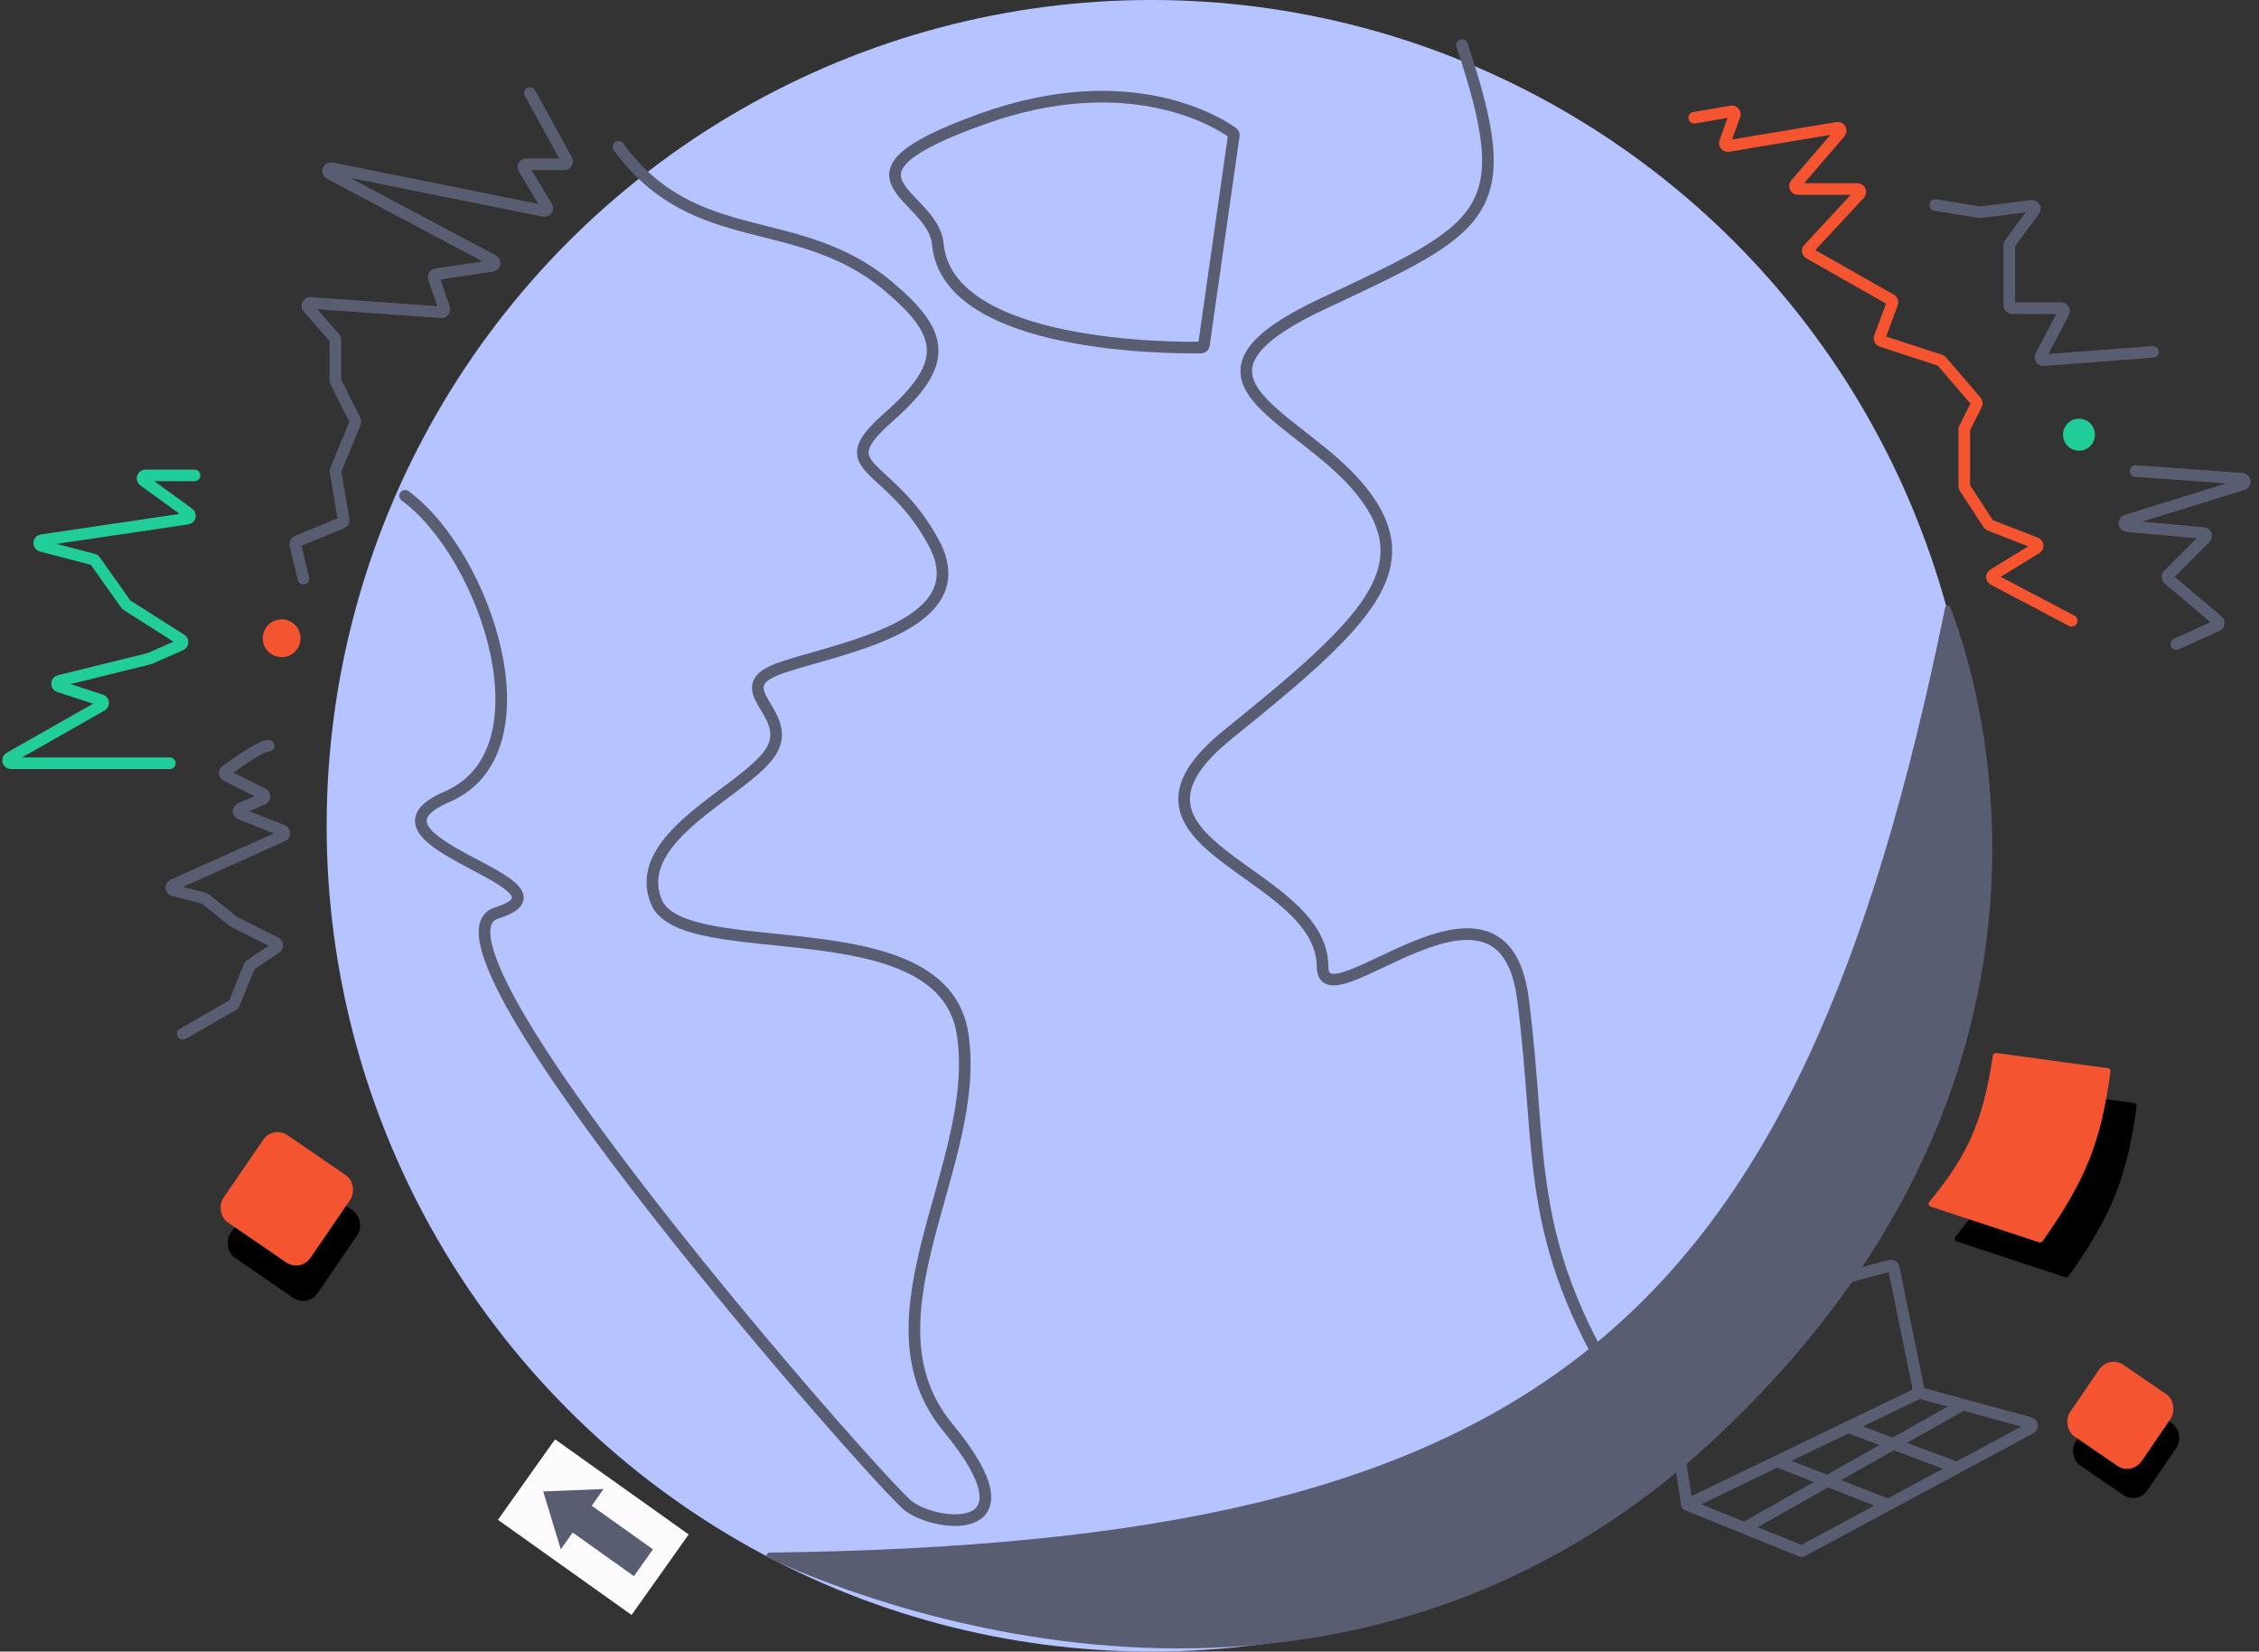 <svg width="777" height="568" viewBox="0 0 777 568" fill="none" xmlns="http://www.w3.org/2000/svg">
<rect x="0" y="0" width="777" height="568" fill="#333333" stroke="none"/>
<g clip-path="url(#clip0_85_381)">
<rect width="56.407" height="33.928" transform="matrix(0.815 0.58 -0.579 0.816 190.91 495)" fill="#FEFBFF"/>
<path d="M186.841 512.923L207.61 512.081L203.528 517.834L224.588 532.83L218.045 542.054L196.977 527.07L192.887 532.835L186.841 512.923Z" fill="#595D71"/>
</g>
<ellipse cx="395.99" cy="284" rx="283.635" ry="284" fill="#B5C4FF"/>
<path d="M669.009 209.102C618.135 458.667 528.154 530.669 264.743 533.955C263.702 533.968 263.208 535.257 264.151 535.7C290.28 548.007 458.111 619.442 591.738 493C725.447 366.48 679.047 229.799 670.785 208.778C670.429 207.873 669.203 208.15 669.009 209.102Z" fill="#595D71"/>
<path d="M502.853 15.5C522.383 73.722 511.34 78 454.914 104.5C398.489 131 447.426 142.5 468.397 169C489.368 195.5 470.195 214 422.456 252.5C374.717 291 454.913 298.778 454.914 332.5C454.915 353.5 516.835 289.5 523.826 343.5C530.817 397.5 523.826 425 557.283 479" stroke="#595D71" stroke-width="4" stroke-linecap="round"/>
<path d="M414.088 118.666L424.374 46.566C424.424 46.215 424.298 45.874 424.01 45.666C420.008 42.769 389.178 22.377 337.567 40.999C282.139 60.998 320.945 66.29 322.586 83.999C325.925 120.015 404.348 119.669 413.165 119.516C413.651 119.508 414.019 119.147 414.088 118.666Z" stroke="#595D71" stroke-width="4" stroke-linecap="round"/>
<path d="M212.726 50.5C239.182 86.637 274.357 72.206 305.606 98.5C325.123 114.922 326.579 125 305.606 143.5C284.633 162 305.606 158 321.086 186.5C336.567 215 290.126 222.5 269.153 229.5C248.18 236.5 273.648 245 265.158 258.5C256.669 272 216.721 287.5 225.709 310C234.698 332.5 324.083 311 331.074 355.5C338.065 400 294.621 453 326.08 491C357.54 529 322.585 525.5 312.597 518C302.61 510.5 138.821 324 170.78 314C202.739 304 117.848 289.5 153.802 274C189.756 258.5 167.293 191.039 139.321 170.5" stroke="#595D71" stroke-width="4" stroke-linecap="round"/>
<path d="M660.15 479L651.374 436.04C651.259 435.476 650.692 435.126 650.136 435.274L571.633 456.268C571.139 456.4 570.824 456.883 570.903 457.388L580.253 517.5M660.15 479L635.681 490.791M660.15 479L675.13 483.074M580.253 517.5L611.213 502.581M580.253 517.5L599.977 525.5M611.213 502.581L649.457 517.5M611.213 502.581L635.681 490.791M649.457 517.5L620.116 533.277C619.854 533.418 619.542 533.435 619.266 533.323L599.977 525.5M649.457 517.5L673.133 504.769M635.681 490.791L673.133 504.769M673.133 504.769L698.389 491.188C699.185 490.76 699.05 489.579 698.178 489.342L675.13 483.074M599.977 525.5L675.13 483.074" stroke="#595D71" stroke-width="4" stroke-linecap="round"/>
<path d="M672.574 425.363C685.891 409.126 690.974 397.927 694.458 374.986C694.54 374.445 695.042 374.059 695.585 374.133L734.067 379.366C734.612 379.44 734.994 379.95 734.92 380.495C731.561 405.29 726.113 418.303 711.515 438.893C711.262 439.251 710.801 439.407 710.384 439.269L673.03 426.96C672.36 426.739 672.127 425.908 672.574 425.363Z" fill="black"/>
<path d="M663.586 413.363C676.903 397.126 681.986 385.927 685.469 362.986C685.551 362.445 686.054 362.059 686.596 362.133L725.078 367.366C725.624 367.44 726.006 367.95 725.932 368.495C722.573 393.29 717.124 406.303 702.527 426.893C702.273 427.251 701.812 427.407 701.396 427.269L664.041 414.96C663.372 414.739 663.138 413.908 663.586 413.363Z" fill="#F45430"/>
<rect width="29.836" height="29.85" rx="6" transform="matrix(0.825 0.566 -0.565 0.825 727.439 476)" fill="black"/>
<rect width="36.342" height="36.358" rx="6" transform="matrix(0.825 0.566 -0.565 0.825 96.368 399.182)" fill="black"/>
<rect width="29.836" height="29.85" rx="6" transform="matrix(0.825 0.566 -0.565 0.825 725.442 466)" fill="#F45430"/>
<rect width="36.342" height="36.358" rx="6" transform="matrix(0.825 0.566 -0.565 0.825 93.936 387)" fill="#F45430"/>
<path d="M582.75 40.5L595.539 38.292C596.294 38.162 596.909 38.895 596.65 39.616L593.314 48.895C593.055 49.613 593.666 50.345 594.42 50.219L631.962 43.954C632.884 43.8 633.494 44.883 632.885 45.592L617.626 63.348C617.069 63.997 617.529 65 618.384 65H638.88C639.754 65 640.207 66.041 639.613 66.681L622.061 85.574C621.621 86.046 621.738 86.805 622.3 87.124L650.422 103.081C650.848 103.322 651.037 103.838 650.867 104.297L646.529 116.025C646.332 116.557 646.617 117.146 647.157 117.322L667.375 123.913C667.548 123.97 667.703 124.073 667.822 124.212L679.69 137.996C679.953 138.301 680.007 138.735 679.827 139.095L675.735 147.289C675.666 147.428 675.63 147.581 675.63 147.736V167.202C675.63 167.397 675.686 167.587 675.793 167.749L683.944 180.231C684.058 180.406 684.224 180.541 684.418 180.616L700.216 186.768C700.987 187.068 701.081 188.121 700.375 188.553L685.619 197.582C684.957 197.987 684.988 198.958 685.675 199.32L712.582 213.5" stroke="#F45430" stroke-width="4" stroke-linecap="round"/>
<path d="M734.554 162L771.205 164.621C772.308 164.7 772.486 166.246 771.43 166.574L731.395 179.001C730.348 179.325 730.511 180.854 731.602 180.952L757.893 183.309C758.738 183.385 759.111 184.412 758.511 185.012L745.809 197.73C745.396 198.144 745.425 198.824 745.872 199.201L762.804 213.478C763.366 213.952 763.241 214.85 762.571 215.153L748.536 221.5M665.643 70.5L680.981 72.977C681.075 72.992 681.171 72.994 681.265 72.982L698.781 70.79C699.653 70.681 700.232 71.67 699.709 72.377L691.306 83.735C691.179 83.907 691.11 84.116 691.11 84.33V105C691.11 105.552 691.558 106 692.11 106H708.927C709.68 106 710.163 106.8 709.812 107.466L701.941 122.399C701.574 123.095 702.117 123.922 702.901 123.863L740.546 121" stroke="#595D71" stroke-width="4" stroke-linecap="round"/>
<ellipse cx="715.079" cy="149.5" rx="5.493" ry="5.5" fill="#21CE99"/>
<path d="M182.265 32L194.932 55.018C195.299 55.684 194.817 56.5 194.056 56.5H181.043C180.264 56.5 179.784 57.351 180.188 58.018L188.077 71.052C188.528 71.797 187.878 72.722 187.024 72.55L114.083 57.854C112.952 57.626 112.398 59.176 113.416 59.718L169.598 89.576C170.45 90.028 170.23 91.305 169.276 91.448L149.999 94.322C149.38 94.415 148.997 95.047 149.202 95.638L152.807 106.068C153.042 106.746 152.507 107.443 151.791 107.392L106.798 104.174C105.906 104.11 105.385 105.16 105.975 105.832L115.103 116.217C115.263 116.399 115.351 116.634 115.351 116.877V130.764C115.351 130.919 115.387 131.072 115.457 131.211L122.139 144.593C122.268 144.852 122.279 145.153 122.169 145.42L115.461 161.734C115.389 161.908 115.368 162.098 115.4 162.283L118.213 178.712C118.291 179.173 118.04 179.627 117.608 179.805L102.16 186.174C101.705 186.362 101.454 186.853 101.569 187.332L104.366 199" stroke="#595D71" stroke-width="4" stroke-linecap="round"/>
<path d="M92.381 256.5C90.562 256.136 82.527 261.552 77.713 265.039C77.109 265.477 77.19 266.394 77.856 266.728L90.43 273.023C91.195 273.406 91.157 274.511 90.367 274.84L82.669 278.052C81.84 278.398 81.851 279.575 82.686 279.905L97.164 285.627C97.987 285.953 98.013 287.108 97.205 287.47L59.528 304.336C58.666 304.722 58.771 305.979 59.685 306.216L70.202 308.946C70.339 308.982 70.466 309.046 70.576 309.134L80.314 316.934C80.369 316.978 80.428 317.016 80.491 317.047L94.837 324.23C95.523 324.573 95.583 325.529 94.945 325.955L86.145 331.83C85.978 331.941 85.849 332.099 85.774 332.284L80.527 345.18C80.442 345.387 80.291 345.56 80.097 345.671L62.919 355.5" stroke="#595D71" stroke-width="4" stroke-linecap="round"/>
<path d="M66.914 163.5H50.019C49.05 163.5 48.648 164.74 49.432 165.309L64.931 176.56C65.656 177.087 65.376 178.228 64.49 178.359L14.337 185.782C13.26 185.942 13.178 187.464 14.231 187.739L32.106 192.408C32.333 192.467 32.533 192.605 32.669 192.797L43.33 207.84C43.405 207.945 43.501 208.036 43.61 208.105L62.336 219.996C63.011 220.425 62.935 221.433 62.203 221.755L51.513 226.465C51.46 226.488 51.406 226.507 51.349 226.521L20.377 234.162C19.401 234.402 19.351 235.772 20.307 236.083L34.798 240.799C35.624 241.068 35.738 242.19 34.983 242.619L3.289 260.631C2.397 261.138 2.757 262.5 3.784 262.5H58.425" stroke="#21CE99" stroke-width="4" stroke-linecap="round"/>
<ellipse cx="96.875" cy="219.5" rx="6.492" ry="6.5" fill="#F45430"/>
<defs>
<clipPath id="clip0_85_381">
<rect width="56.407" height="33.928" fill="white" transform="matrix(0.815 0.58 -0.579 0.816 190.91 495)"/>
</clipPath>
</defs>
</svg>
